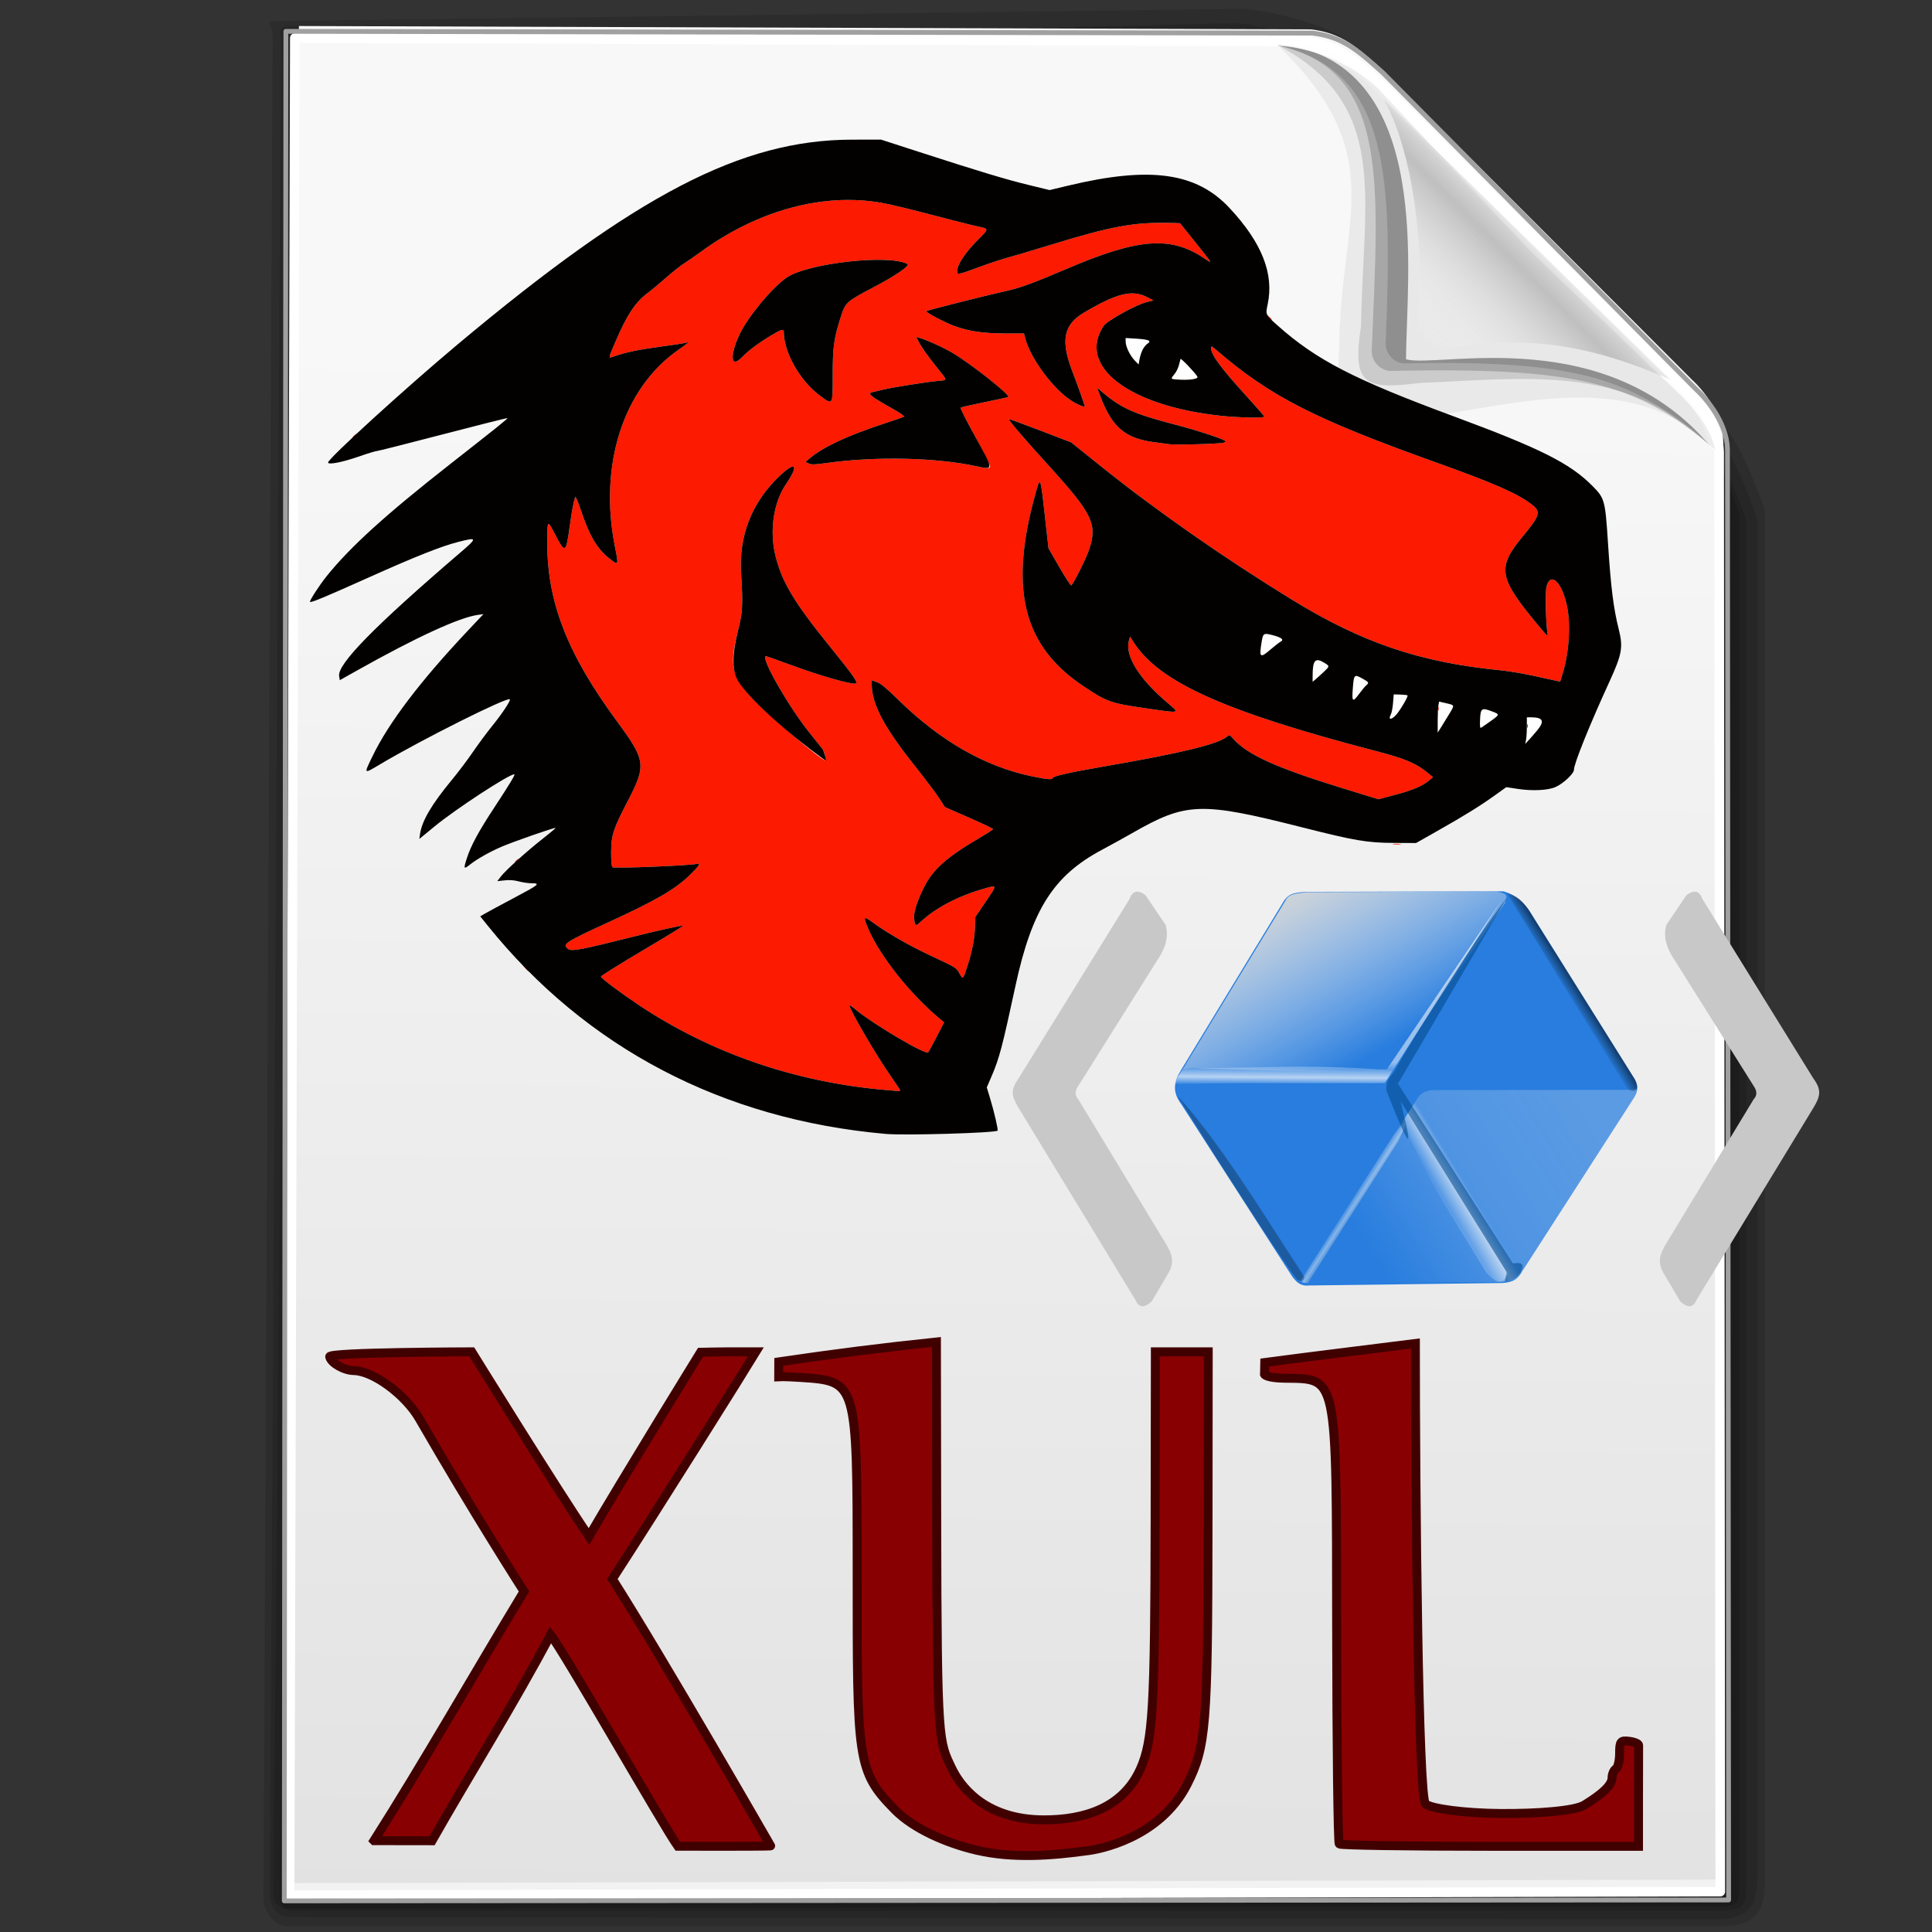 <?xml version="1.0" encoding="UTF-8" standalone="no"?>
<!-- Created with Inkscape (http://www.inkscape.org/) -->

<svg
   width="256mm"
   height="256mm"
   viewBox="0 0 256 256"
   version="1.1"
   id="svg1"
   inkscape:version="1.3.2 (091e20ef0f, 2023-11-25)"
   xml:space="preserve"
   sodipodi:docname="application-vnd.mozilla.xul+xml.svg"
   xmlns:inkscape="http://www.inkscape.org/namespaces/inkscape"
   xmlns:sodipodi="http://sodipodi.sourceforge.net/DTD/sodipodi-0.dtd"
   xmlns:xlink="http://www.w3.org/1999/xlink"
   xmlns="http://www.w3.org/2000/svg"
   xmlns:svg="http://www.w3.org/2000/svg"
   xmlns:rdf="http://www.w3.org/1999/02/22-rdf-syntax-ns#"
   xmlns:cc="http://creativecommons.org/ns#"
   xmlns:dc="http://purl.org/dc/elements/1.1/"><rect x="0" y="0" width="256" height="256" fill="#333333" stroke="none"/><defs
     id="defs1"><linearGradient
       id="linearGradient8"
       inkscape:collect="always"><stop
         style="stop-color:#ffffff;stop-opacity:0;"
         offset="0"
         id="stop8" /><stop
         style="stop-color:#bfbfbf;stop-opacity:0.997;"
         offset="0.646"
         id="stop12" /><stop
         style="stop-color:#bbbbbb;stop-opacity:0.498;"
         offset="0.745"
         id="stop10" /><stop
         style="stop-color:#ffffff;stop-opacity:0.749;"
         offset="0.815"
         id="stop11" /><stop
         style="stop-color:#ffffff;stop-opacity:1;"
         offset="1"
         id="stop9" /></linearGradient><linearGradient
       inkscape:collect="always"
       xlink:href="#linearGradient8"
       id="linearGradient9"
       x1="186.342"
       y1="48.617"
       x2="202.69"
       y2="32.081"
       gradientUnits="userSpaceOnUse" /><linearGradient
       inkscape:collect="always"
       xlink:href="#linearGradient2"
       id="linearGradient3"
       x1="136.097"
       y1="50.184"
       x2="134.095"
       y2="246.049"
       gradientUnits="userSpaceOnUse"
       gradientTransform="translate(0.509,-1.501)" /><linearGradient
       id="linearGradient2"
       inkscape:collect="always"><stop
         style="stop-color:#f8f8f8;stop-opacity:1;"
         offset="0"
         id="stop2" /><stop
         style="stop-color:#e2e2e2;stop-opacity:1;"
         offset="1"
         id="stop3" /></linearGradient><linearGradient
       inkscape:collect="always"
       xlink:href="#linearGradient30"
       id="linearGradient31"
       x1="134.069"
       y1="176.181"
       x2="141.419"
       y2="189.143"
       gradientUnits="userSpaceOnUse" /><linearGradient
       id="linearGradient30"
       inkscape:collect="always"><stop
         style="stop-color:#d8d9da;stop-opacity:0.921;"
         offset="0"
         id="stop30" /><stop
         style="stop-color:#fafbfc;stop-opacity:0;"
         offset="1"
         id="stop31" /></linearGradient><linearGradient
       inkscape:collect="always"
       xlink:href="#linearGradient32"
       id="linearGradient33"
       x1="158.672"
       y1="194.827"
       x2="140.06"
       y2="206.172"
       gradientUnits="userSpaceOnUse" /><linearGradient
       id="linearGradient32"
       inkscape:collect="always"><stop
         style="stop-color:#f3f3f3;stop-opacity:0.25;"
         offset="0"
         id="stop32" /><stop
         style="stop-color:#f6f6f6;stop-opacity:0.19;"
         offset="0.544"
         id="stop13" /><stop
         style="stop-color:#f9f9f9;stop-opacity:0.633;"
         offset="0.584"
         id="stop6" /><stop
         style="stop-color:#fcfcfc;stop-opacity:0.142;"
         offset="0.644"
         id="stop7" /><stop
         style="stop-color:#ffffff;stop-opacity:0;"
         offset="1"
         id="stop33" /></linearGradient><linearGradient
       inkscape:collect="always"
       xlink:href="#linearGradient17"
       id="linearGradient18"
       x1="134.276"
       y1="202.329"
       x2="138.632"
       y2="205.164"
       gradientUnits="userSpaceOnUse" /><linearGradient
       id="linearGradient17"
       inkscape:collect="always"><stop
         style="stop-color:#d7dadd;stop-opacity:0;"
         offset="0"
         id="stop17" /><stop
         style="stop-color:#f1f5f8;stop-opacity:0.18;"
         offset="0.69"
         id="stop19" /><stop
         style="stop-color:#f4f7f9;stop-opacity:0.463;"
         offset="0.75"
         id="stop20" /><stop
         style="stop-color:#d7dadd;stop-opacity:0.308;"
         offset="0.804"
         id="stop21" /><stop
         style="stop-color:#d7dadd;stop-opacity:0;"
         offset="1"
         id="stop18" /></linearGradient><linearGradient
       inkscape:collect="always"
       xlink:href="#linearGradient34"
       id="linearGradient35"
       x1="158.379"
       y1="184.715"
       x2="157.529"
       y2="185.249"
       gradientUnits="userSpaceOnUse" /><linearGradient
       id="linearGradient34"
       inkscape:collect="always"><stop
         style="stop-color:#000000;stop-opacity:0.493;"
         offset="0"
         id="stop34" /><stop
         style="stop-color:#000000;stop-opacity:0;"
         offset="1"
         id="stop35" /></linearGradient><linearGradient
       inkscape:collect="always"
       xlink:href="#linearGradient1"
       id="linearGradient2-2"
       x1="140.154"
       y1="175.437"
       x2="140.023"
       y2="192.343"
       gradientUnits="userSpaceOnUse" /><linearGradient
       id="linearGradient1"
       inkscape:collect="always"><stop
         style="stop-color:#fdfdfd;stop-opacity:0.703;"
         offset="0"
         id="stop1" /><stop
         style="stop-color:#fdfdfd;stop-opacity:0.498;"
         offset="0.877"
         id="stop3-6" /><stop
         style="stop-color:#fdfdfd;stop-opacity:0.247;"
         offset="0.913"
         id="stop4" /><stop
         style="stop-color:#fdfdfd;stop-opacity:0.67;"
         offset="0.957"
         id="stop5" /><stop
         style="stop-color:#fdfdfd;stop-opacity:0;"
         offset="1"
         id="stop2-7" /></linearGradient><linearGradient
       inkscape:collect="always"
       xlink:href="#linearGradient27"
       id="linearGradient29"
       x1="151.657"
       y1="208.678"
       x2="143.041"
       y2="194.006"
       gradientUnits="userSpaceOnUse" /><linearGradient
       id="linearGradient27"
       inkscape:collect="always"><stop
         style="stop-color:#fafbfc;stop-opacity:0.93;"
         offset="0"
         id="stop28" /><stop
         style="stop-color:#fafbfc;stop-opacity:0;"
         offset="1"
         id="stop29" /></linearGradient></defs><sodipodi:namedview
     id="base"
     pagecolor="#ffffff"
     bordercolor="#000000"
     borderopacity="0.3"
     inkscape:pageopacity="0.0"
     inkscape:pageshadow="2"
     inkscape:zoom="0.98994949"
     inkscape:cx="505.07627"
     inkscape:cy="476.792"
     inkscape:document-units="mm"
     inkscape:showpageshadow="2"
     inkscape:pagecheckerboard="0"
     inkscape:deskcolor="#d1d1d1"
     inkscape:current-layer="g1" /><g
     id="g1"
     style="display:inline"
     transform="matrix(1.062,0,0,1.062,-9.378,-6.492)"><g
       id="g2"><path
         id="rect1"
         style="fill-opacity:0.139;stroke-width:3;stroke-linecap:round;stroke-linejoin:round;stroke-miterlimit:5"
         d="m 42.851,10.78 c 0,-2.03 -1.581,-2.051 1.54,-2.051 l 119.58,-1.513 c 3.471,0.2 11.334,2.206 13.173,4.263 0.989,1.107 32.716,33.872 42.794,43.13 4.812,4.43 6.942,9.019 9.113,15.281 v 170.287 c 0,3.343 -0.32,6.245 -5.103,6.245 H 44.5 c -1.066,0.031 -2.806,-1.383 -2.806,-3.742 z"
         sodipodi:nodetypes="cccsscccccc"
         inkscape:label="shadow" /><path
         id="path1"
         style="display:inline;fill-opacity:0.139;stroke-width:2.973;stroke-linecap:round;stroke-linejoin:round;stroke-miterlimit:5"
         d="m 43.891,11.49 c 0,-2.011 -0.67,-2.134 2.423,-2.134 L 163.615,11.37 c 3.44,0.198 11.231,-0.332 13.054,1.706 0.981,1.097 32.421,33.559 42.407,42.731 4.769,4.389 6.879,8.935 9.03,15.14 V 239.658 c 0,3.312 -0.317,5.92 -5.057,5.92 L 45.224,245.31 c -1.056,0.03 -2.734,-0.584 -2.734,-2.92 z"
         sodipodi:nodetypes="cccsscccccc"
         inkscape:label="shadow" /><path
         id="path2"
         style="display:inline;fill-opacity:0.139;stroke-width:2.94;stroke-linecap:round;stroke-linejoin:round;stroke-miterlimit:5"
         d="m 45.41,15.424 c 0,-1.994 1.326,-3.676 4.377,-3.676 L 163.108,8.993 c 3.393,0.197 11.079,2.657 12.876,4.679 0.967,1.088 31.979,33.281 41.83,42.378 4.704,4.353 6.785,8.862 8.907,15.015 V 241.148 c 0,3.284 -0.312,3.367 -4.988,3.367 H 46.328 c -1.042,0.03 -2.617,0.356 -2.617,-1.961 z"
         sodipodi:nodetypes="cccsscccccc"
         inkscape:label="shadow" /><path
         id="path8"
         style="display:inline;fill-opacity:0.139;stroke-width:2.943;stroke-linecap:round;stroke-linejoin:round;stroke-miterlimit:5"
         d="m 45.095,14.298 c 0,-1.998 1.326,-3.683 4.377,-3.683 L 162.227,11.748 c 3.393,0.197 11.079,-1.101 12.876,0.924 0.967,1.09 31.979,33.344 41.83,42.457 4.704,4.361 6.785,8.878 8.907,15.043 V 241.168 c 0,3.291 -0.312,2.78 -4.988,2.78 l -175.39,0.283 c -0.445,7.2e-4 -2.523,0.401 -2.523,-1.921 z"
         sodipodi:nodetypes="cccsscccscc"
         inkscape:label="shadow" /></g><path
       style="color:#000000;fill:#f2f2f2;fill-opacity:1;stroke-linecap:round;stroke-linejoin:round;stroke-miterlimit:5;-inkscape-stroke:none"
       d="m 45.618,10.862 126.277,0.418 c 3.847,0.453 5.726,2.199 8.847,4.982 l 38.67,38.713 c 0,0 3.884,3.389 3.915,7.655 l 0.142,179.499 -178.507,0.445 z"
       id="path4"
       inkscape:label="whiteletter" /><path
       style="color:#000000;display:inline;fill:url(#linearGradient3);fill-opacity:1;stroke-linecap:round;stroke-linejoin:round;stroke-miterlimit:5;-inkscape-stroke:none"
       d="m 46.127,9.36 126.277,0.418 c 3.847,0.453 5.726,2.199 8.847,4.982 l 38.67,38.713 c 0,0 3.884,3.389 3.915,7.655 l 0.142,179.499 -178.507,0.445 z"
       id="path9"
       inkscape:label="lettershadow" /><path
       style="color:#000000;fill:#ffffff;stroke-linecap:round;stroke-linejoin:round;stroke-miterlimit:5;-inkscape-stroke:none"
       d="m 45.619,10.262 a 0.6,0.6 0 0 0 -0.602,0.598 l -0.656,231.713 a 0.6,0.6 0 0 0 0.602,0.602 L 223.471,242.729 a 0.6,0.6 0 0 0 0.598,-0.6 L 223.926,62.629 a 0.6,0.6 0 0 0 0,-0.004 c -0.033,-4.628 -4.119,-8.102 -4.119,-8.102 l 0.029,0.027 -38.67,-38.713 a 0.6,0.6 0 0 0 -0.025,-0.023 c -3.117,-2.779 -5.173,-4.659 -9.176,-5.131 a 0.6,0.6 0 0 0 -0.068,-0.004 z m 0.598,1.201 125.625,0.416 c 3.674,0.438 5.38,2.047 8.492,4.822 l 38.654,38.697 a 0.6,0.6 0 0 0 0.029,0.029 c 0,0 3.681,3.302 3.709,7.207 L 222.867,241.529 45.562,241.971 Z"
       id="path5"
       inkscape:label="whiteinnerframe" /><path
       style="color:#000000;fill:#a0a0a0;stroke-linecap:round;stroke-linejoin:round;stroke-miterlimit:5;-inkscape-stroke:none"
       d="M 44.5,9.723 A 0.3,0.3 0 0 0 44.201,10.021 L 44,243.281 a 0.3,0.3 0 0 0 0.301,0.301 l 180.207,-0.113 a 0.3,0.3 0 0 0 0.301,-0.301 L 224.666,62.346 a 0.3,0.3 0 0 0 0,-0.002 c -0.032,-4.447 -4.018,-7.879 -4.018,-7.879 L 181.617,15.012 a 0.3,0.3 0 0 0 -0.014,-0.014 c -3.119,-2.781 -5.087,-4.594 -9.012,-5.057 a 0.3,0.3 0 0 0 -0.035,-0.002 z m 0.301,0.6 127.729,0.219 c 3.759,0.445 5.551,2.12 8.664,4.896 l 39.045,39.465 a 0.3,0.3 0 0 0 0.016,0.016 c 0,0 3.783,3.344 3.812,7.43 L 224.207,242.867 44.6,242.982 Z"
       id="path3"
       inkscape:label="grayframe" /><g
       id="g8"><g
         id="g7"
         inkscape:label="shadowcorner"
         style="display:inline"><path
           id="rect6"
           style="fill:#a4a4a4;fill-opacity:0.157;stroke-width:1.2;stroke-linecap:round;stroke-linejoin:round;stroke-miterlimit:5"
           d="m 168.199,11.717 c 8.047,0.659 12.907,6.47 12.907,6.47 l 18.968,19.574 18.114,17.342 c 0,0 3.034,2.625 3.795,6.321 -10.549,-10.022 -26.406,-4.02 -38.304,-2.913 -7.613,1.136 -8.25,-0.242 -7.749,-9.071 0.055,-16.057 6.54,-23.999 -7.731,-37.723 z"
           sodipodi:nodetypes="cccccccc" /><path
           id="path6"
           style="fill:#858585;fill-opacity:0.316;stroke-width:1.2;stroke-linecap:round;stroke-linejoin:round;stroke-miterlimit:5"
           d="m 168.199,11.717 c 8.047,0.659 12.907,6.47 12.907,6.47 l 18.968,19.574 18.114,17.342 c 0,0 3.034,2.625 3.795,6.321 -10.545,-10.021 -23.045,-8.023 -35.94,-7.542 -6.994,0.899 -8.532,0.236 -7.395,-7.105 0.241,-16.181 3.65,-27.636 -10.448,-35.061 z"
           sodipodi:nodetypes="cccccccc" /><path
           id="path7"
           style="fill:#616161;fill-opacity:0.34;stroke-width:1.2;stroke-linecap:round;stroke-linejoin:round;stroke-miterlimit:5"
           d="m 168.625,11.859 c 8.047,0.659 12.481,5.667 12.481,5.667 l 18.968,20.236 18.114,17.342 c 0,0 3.885,3.428 4.645,7.125 -9.838,-8.547 -17.431,-10.289 -40.301,-9.846 -1.066,0.167 -2.741,-0.952 -2.538,-2.773 0.838,-20.76 2.147,-34.48 -11.369,-37.75 z"
           sodipodi:nodetypes="cccccccc" /><path
           id="path13"
           style="fill:#616161;fill-opacity:0.34;stroke-width:1.2;stroke-linecap:round;stroke-linejoin:round;stroke-miterlimit:5"
           d="m 168.625,11.859 c 8.047,0.659 12.481,5.667 12.481,5.667 l 18.968,20.236 18.114,17.342 c 0,0 3.885,3.428 4.645,7.125 -9.838,-8.547 -15.694,-11.225 -38.564,-10.781 -1.066,0.167 -2.741,-0.952 -2.538,-2.773 0.838,-20.76 0.409,-33.544 -13.106,-36.815 z"
           sodipodi:nodetypes="cccccccc" /></g><path
         id="rect7"
         style="fill:#ffffff;fill-opacity:0.79;stroke-width:1.2;stroke-linecap:round;stroke-linejoin:round;stroke-miterlimit:5"
         d="m 169.412,11.691 c 1.941,-0.126 3.15,-0.801 7.434,0.83 l 21.213,21.17 23.577,23.1 c 0.865,2.074 1.734,4.758 1.37,5.953 -13.123,-16.796 -34.801,-10.597 -38.743,-11.812 0.028,-10.518 3.462,-36.113 -14.852,-39.242 z"
         sodipodi:nodetypes="ccccccc" /><path
         id="rect8"
         style="display:inline;fill:url(#linearGradient9);stroke-width:1.2;stroke-linecap:round;stroke-linejoin:round;stroke-miterlimit:5"
         d="m 181.429,18.426 35.813,35.057 c -13.028,-5.737 -21.882,-5.46 -32.695,-2.835 2.653,-6.042 1.593,-24.081 -3.118,-32.222 z"
         sodipodi:nodetypes="cccc" /></g><g
       id="g29"
       inkscape:label="XML"
       transform="matrix(1.456,0,0,1.456,-24.361,-138.381)"><g
         id="g16"><path
           id="rect2"
           style="fill:#c8c8c8;stroke-width:0.106;stroke-linecap:round;stroke-linejoin:round;stroke-miterlimit:9.6"
           d="m 119.573,176.306 c 0.245,-0.677 0.667,-0.902 1.401,-0.334 l 1.707,2.53 c 0.322,1.136 -0.147,2.075 -0.449,2.599 l -7.063,11.245 c -0.283,0.427 -0.26,0.786 0.024,1.087 l 7.56,12.473 c 0.409,0.725 0.795,1.457 0.095,2.551 l -1.352,2.291 c -0.581,0.581 -1.12,0.584 -1.386,-0.087 l -9.995,-16.425 c -0.662,-1.079 -0.749,-1.602 -0.025,-2.595 z"
           sodipodi:nodetypes="ccccccccccccc" /><path
           id="path10"
           style="fill:#c8c8c8;stroke-width:0.106;stroke-linecap:round;stroke-linejoin:round;stroke-miterlimit:9.6"
           d="m 168.698,176.306 c -0.245,-0.677 -0.667,-0.902 -1.401,-0.334 l -1.707,2.53 c -0.322,1.136 0.147,2.075 0.449,2.599 l 7.063,11.245 c 0.283,0.427 0.26,0.786 -0.024,1.087 l -7.56,12.473 c -0.409,0.725 -0.795,1.457 -0.095,2.551 l 1.352,2.291 c 0.581,0.581 1.12,0.584 1.386,-0.087 l 9.995,-16.425 c 0.662,-1.079 0.749,-1.602 0.025,-2.595 z"
           sodipodi:nodetypes="ccccccccccccc" /></g><path
         id="rect16"
         style="display:inline;fill:#1170dd;fill-opacity:0.891;stroke-width:0.106;stroke-linecap:round;stroke-linejoin:round;stroke-miterlimit:9.6"
         d="m 134.938,175.664 16.678,-0.047 c 0.724,0.191 1.449,0.615 2.173,1.559 l 9.071,14.505 c 0.234,0.406 0.406,0.856 -1e-5,1.559 l -9.638,14.965 c -0.435,0.811 -1.018,0.91 -1.606,0.98 l -16.678,0.213 c -0.752,0.069 -1.046,-0.335 -1.37,-0.709 l -9.544,-14.824 c -0.785,-1.052 -0.655,-1.889 -2.5e-4,-2.965 l 8.646,-14.21 c 0.486,-0.882 0.963,-0.98 2.268,-1.028 z"
         sodipodi:nodetypes="ccccccccccsccc"
         inkscape:label="colorhead" /><path
         id="rect29"
         style="fill:url(#linearGradient31);stroke-width:0.106;stroke-linecap:round;stroke-linejoin:round;stroke-miterlimit:9.6"
         d="m 134.804,175.696 16.203,-0.067 c 1.38,0.242 0.708,0.613 0.802,0.935 l -9.729,14.256 -1.606,0.384 -15.499,-0.424 -0.803,0.05 8.761,-14.382 c 0.307,-0.694 1.142,-0.649 1.871,-0.752 z"
         sodipodi:nodetypes="cccccccccc" /><path
         id="rect10"
         style="display:inline;fill:url(#linearGradient33);stroke-width:0.106;stroke-linecap:round;stroke-linejoin:round;stroke-miterlimit:9.6"
         d="m 144.175,193.503 c 0.453,-0.82 1.093,-0.852 1.787,-0.852 l 16.805,-0.017 c 0.409,-0.28 0.288,0.115 0.121,0.568 l -9.75,15.121 c -0.338,0.585 -1.256,0.852 -2.632,0.781 l -15.685,0.084 c 0,0 -0.645,-0.044 -0.468,-0.367 z"
         sodipodi:nodetypes="ccccccccc" /><path
         id="rect17"
         style="fill:url(#linearGradient18);stroke-width:0.106;stroke-linecap:round;stroke-linejoin:round;stroke-miterlimit:9.6"
         d="m 142.261,196.429 c 0.701,-0.828 1.538,-1.9 0.378,0.567 l -7.772,12.19 c -0.234,-0.009 -0.506,0.062 -0.591,-0.26 z"
         sodipodi:nodetypes="ccccc" /><path
         id="rect21"
         style="fill:#000000;fill-opacity:0.275;stroke-width:0.106;stroke-linecap:round;stroke-linejoin:round;stroke-miterlimit:9.6"
         d="m 123.693,193.146 c 3.622,3.945 7.245,9.948 10.867,15.497 -0.048,0.443 -0.3,0.412 -0.614,0.236 -2.236,-2.882 -9.528,-14.576 -10.253,-15.733 z"
         sodipodi:nodetypes="cccc" /><path
         id="rect22"
         style="fill:#034a8d;fill-opacity:0.564;stroke-width:0.106;stroke-linecap:round;stroke-linejoin:round;stroke-miterlimit:9.6"
         d="m 141.647,192.815 c -0.19,-0.678 0.167,-1.199 0.591,-1.701 2.96,-5.128 6.157,-10.244 9.74,-15.016 l -9.385,16.009 9.851,15.403 c 0.709,-0.12 0.857,0.057 0.813,0.336 -0.145,0.726 -0.705,1.095 -1.51,1.223 l 0.153,-0.821 -9.087,-14.642 c 0.712,2.892 1.427,5.795 -1.165,-0.79 z"
         sodipodi:nodetypes="cccccccccc" /><path
         id="path22"
         style="fill:url(#linearGradient35);stroke-width:0.106;stroke-linecap:round;stroke-linejoin:round;stroke-miterlimit:9.6"
         d="m 151.932,175.794 c 0.583,0.146 1.267,0.369 2.114,1.833 l 8.845,14.112 c 0.555,1.181 -0.283,1.063 -0.597,0.887 z"
         sodipodi:nodetypes="ccccc" /><path
         id="rect23"
         style="fill:url(#linearGradient2-2);stroke-width:0.106;stroke-linecap:round;stroke-linejoin:round;stroke-miterlimit:9.6"
         d="m 124.184,190.806 c 9.175,-0.118 11.149,-0.292 16.777,0.072 h 0.673 l 9.886,-14.552 -10.064,15.733 h -4.311 -4.311 -4.311 l -5.002,0.075 c 0.081,-0.551 0.363,-0.833 0.663,-1.329 z"
         sodipodi:nodetypes="cccccccccc" /><path
         id="rect27"
         style="fill:url(#linearGradient29);fill-opacity:0.24;stroke-width:0.106;stroke-linecap:round;stroke-linejoin:round;stroke-miterlimit:9.6"
         d="m 142.662,193.406 9.331,15.001 c -0.471,0.975 -1.008,0.818 -1.866,-0.165 -3.131,-5.18 -6.793,-10.555 -7.465,-14.836 z"
         sodipodi:nodetypes="cccc" /></g><g
       id="g22"
       transform="matrix(0.584,0,0,0.584,44.37,-49.284)"
       inkscape:label="mozorglogo"
       style="clip-rule:nonzero;display:inline;fill:#00009f;fill-rule:nonzero;stroke:#ffffff;stroke-width:0;stroke-miterlimit:4"><g
         id="g27"><ellipse
           style="fill:#fffefe;fill-opacity:1;fill-rule:evenodd;stroke-width:8;stroke-linecap:round;stroke-linejoin:round;stroke-miterlimit:2.1"
           id="path27"
           cx="189.514"
           cy="173.217"
           rx="18.481"
           ry="13.609" /><rect
           style="fill:#fffefe;fill-opacity:1;fill-rule:evenodd;stroke-width:8;stroke-linecap:round;stroke-linejoin:round;stroke-miterlimit:2.1"
           id="rect27-2"
           width="82.324"
           height="43.346"
           x="187.498"
           y="212.027" /></g><path
         style="fill:#fc1a00"
         d="m 128.298,327.724 c -19.227,-1.657 -37.163,-7.831 -52.643,-18.121 -3.672,-2.441 -7.993,-5.674 -8.129,-6.081 -0.048,-0.145 3.906,-2.627 8.787,-5.516 4.881,-2.889 8.827,-5.3 8.769,-5.358 -0.143,-0.143 -5.239,0.972 -10.516,2.3 -11.102,2.795 -13.274,3.21 -14.002,2.673 -1.402,-1.034 -0.846,-1.405 8.599,-5.737 10.014,-4.594 14.237,-7.037 17.283,-10 2.051,-1.995 2.513,-2.706 1.602,-2.468 -1.444,0.378 -17.744,1.03 -18.051,0.722 -0.196,-0.196 -0.298,-1.359 -0.285,-3.268 0.024,-3.564 0.467,-4.936 3.433,-10.636 4.135,-7.944 4.019,-8.844 -2.236,-17.347 -10.518,-14.301 -14.844,-25.361 -14.844,-37.959 0,-5.035 0.026,-5.072 1.526,-2.174 2.297,4.44 2.461,4.383 3.227,-1.126 0.516,-3.706 0.848,-5.498 1.225,-6.601 0.072,-0.211 0.653,1.175 1.29,3.078 1.801,5.379 3.503,8.184 6.212,10.239 1.763,1.337 1.774,1.307 0.981,-2.665 -3.489,-17.469 1.763,-33.822 13.502,-42.039 2.138,-1.496 2.544,-1.854 1.804,-1.587 -0.291,0.105 -2.732,0.485 -5.424,0.846 -4.73,0.633 -7.646,1.235 -9.992,2.063 -1.377,0.486 -1.39,0.688 0.198,-3.037 2.5,-5.864 4.248,-8.493 7.029,-10.567 0.735,-0.548 2.441,-1.971 3.791,-3.161 1.35,-1.19 3.13,-2.595 3.955,-3.122 0.826,-0.527 2.334,-1.57 3.353,-2.317 12.174,-8.929 26.229,-12.774 38.671,-10.581 2.353,0.415 5.291,1.133 14.907,3.646 2.547,0.666 5.315,1.346 6.152,1.512 1.914,0.379 1.904,0.476 -0.265,2.62 -2.505,2.477 -4.312,5.037 -4.49,6.361 -0.186,1.388 -0.242,1.393 4.575,-0.385 2.173,-0.802 4.878,-1.699 6.012,-1.993 1.134,-0.294 5.361,-1.55 9.393,-2.791 12.971,-3.992 17.914,-4.885 25.777,-4.658 l 1.777,0.051 3.133,3.903 c 3.832,4.774 3.88,4.852 2.344,3.795 -7.348,-5.055 -14.204,-4.572 -29.801,2.102 -6.724,2.877 -9.739,3.991 -12.435,4.592 -4.812,1.073 -17.462,4.267 -17.462,4.408 0,0.337 4.158,2.51 6.153,3.216 3.141,1.112 6.073,1.533 10.673,1.533 h 4.056 l 0.298,1.124 c 1.133,4.283 5.959,10.779 9.859,13.275 1.285,0.822 2.828,1.454 2.828,1.157 0,-0.233 -1.586,-4.695 -2.662,-7.487 -2.529,-6.565 -1.86,-9.934 2.481,-12.503 7.021,-4.155 10.294,-4.962 13.485,-3.325 l 1.38,0.708 -1.477,0.368 c -2.292,0.571 -8.437,3.972 -9.175,5.078 -5.739,8.6 5.361,17.104 25.072,19.209 3.87,0.413 9.26,0.516 9.26,0.176 0,-0.116 -1.624,-1.991 -3.61,-4.167 -5.693,-6.24 -7.767,-9.047 -7.767,-10.512 0,-0.453 0.153,-0.393 1.124,0.443 11.541,9.927 20.881,14.699 47.162,24.101 12.03,4.304 17.11,6.529 20.108,8.807 2.144,1.63 1.958,2.359 -1.748,6.838 -5.618,6.789 -5.276,8.83 3.192,19.02 2.025,2.437 2.186,2.573 2.036,1.72 -0.367,-2.092 -0.501,-8.874 -0.197,-9.984 0.884,-3.231 3.315,-0.867 4.372,4.253 0.826,3.999 0.441,9.898 -0.938,14.361 l -0.532,1.724 -0.844,-0.176 c -0.464,-0.097 -2.63,-0.57 -4.813,-1.053 -2.183,-0.482 -5.338,-1.011 -7.011,-1.175 -17.357,-1.701 -29.716,-5.904 -44.919,-15.274 -14.598,-8.998 -28.652,-18.816 -40.341,-28.183 l -6.546,-5.246 -6.547,-2.511 c -3.601,-1.381 -6.632,-2.481 -6.736,-2.444 -0.244,0.087 3.182,4.084 8.876,10.353 8.979,9.887 10.046,12.149 8.25,17.491 -0.665,1.978 -3.362,7.377 -3.83,7.666 -0.116,0.072 -1.255,-1.682 -2.531,-3.898 l -2.32,-4.029 -0.771,-6.879 c -0.983,-8.771 -0.947,-8.699 -2.141,-4.337 -5.512,20.138 -2.458,32.111 10.377,40.682 5,3.339 5.773,3.617 13.019,4.677 7.9,1.156 7.688,1.203 4.965,-1.109 -6.208,-5.273 -9.185,-10.114 -8.247,-13.41 l 0.213,-0.75 0.853,1.316 c 5.493,8.478 19.601,14.781 51.901,23.188 5.987,1.558 8.37,2.566 10.832,4.581 l 1.158,0.948 -0.894,0.734 c -1.466,1.204 -3.455,2.042 -7.221,3.039 l -3.561,0.943 -7.888,-2.432 c -13.963,-4.305 -20.141,-7.113 -23.121,-10.507 -0.74,-0.843 -0.842,-0.884 -1.262,-0.504 -1.795,1.624 -9.641,3.546 -26.096,6.389 -7.75,1.34 -11.252,2.132 -11.252,2.546 0,0.38 -1.287,0.261 -4.498,-0.413 -10.028,-2.106 -19.598,-7.615 -28.576,-16.451 -2.4,-2.362 -3.617,-3.365 -4.432,-3.652 l -1.123,-0.396 v 0.872 c 0,4.2 2.634,9.175 9.262,17.493 2.087,2.619 4.377,5.655 5.088,6.747 l 1.293,1.984 5.142,2.249 c 2.828,1.237 5.142,2.334 5.143,2.439 3.7e-4,0.104 -1.16,0.869 -2.579,1.7 -7.49,4.385 -10.406,7 -12.348,11.072 -1.506,3.158 -2.106,5.198 -1.926,6.544 0.191,1.424 0.327,1.482 1.313,0.555 3.176,-2.983 7.975,-5.515 13.423,-7.083 3.105,-0.893 3.082,-1.017 0.513,2.772 l -2.184,3.222 -0.076,2.155 c -0.087,2.47 -0.614,5.198 -1.591,8.24 -0.969,3.017 -0.982,3.03 -1.719,1.686 -0.694,-1.264 -0.651,-1.238 -6.647,-4.045 -4.044,-1.892 -8.896,-4.688 -11.71,-6.745 -2.206,-1.614 -2.311,-1.486 -1.091,1.335 2.498,5.778 8.87,13.8 15.102,19.012 l 1.047,0.876 -1.543,2.996 c -0.848,1.648 -1.679,3.183 -1.845,3.41 -0.477,0.653 -11.749,-6 -15.574,-9.192 -0.691,-0.577 -1.257,-0.959 -1.257,-0.85 0,0.859 5.716,10.675 8.674,14.895 2.193,3.128 2.391,3.493 1.871,3.44 -0.197,-0.02 -1.49,-0.134 -2.873,-0.253 z M 115.442,256.377 c -0.099,-0.546 -0.372,-1.241 -0.607,-1.546 -0.235,-0.304 -1.427,-1.793 -2.649,-3.307 -4.394,-5.446 -10.334,-15.75 -9.513,-16.5 0.051,-0.046 2.652,0.862 5.781,2.019 5.771,2.133 12.296,4.01 13.449,3.868 0.72,-0.089 -0.278,-1.532 -5.632,-8.148 -7.397,-9.14 -10.022,-13.503 -11.407,-18.963 -1.374,-5.415 -0.497,-11.564 2.212,-15.521 2.8,-4.089 2.091,-5.023 -1.344,-1.771 -5.975,5.656 -8.786,12.813 -8.25,21.007 0.422,6.453 0.328,8.17 -0.664,12.073 -1.917,7.546 -1.406,9.783 3.391,14.829 3.396,3.573 14.453,12.909 15.336,12.949 0.043,0.002 -0.003,-0.443 -0.102,-0.989 z m 35.245,-61.834 c 0.082,-0.213 -1.341,-3.066 -3.189,-6.398 -1.835,-3.307 -3.244,-6.091 -3.132,-6.186 0.112,-0.095 2.405,-0.62 5.096,-1.167 2.691,-0.547 4.981,-1.049 5.09,-1.116 0.555,-0.343 -7.767,-6.946 -11.77,-9.34 -2.035,-1.217 -5.457,-2.774 -7.294,-3.32 l -0.614,-0.182 0.453,0.884 c 0.685,1.335 1.865,3.009 4.003,5.677 2.338,2.917 2.336,2.658 0.014,2.868 -2.348,0.212 -9.586,1.371 -11.576,1.854 -0.8,0.194 -1.783,0.427 -2.183,0.518 -1.232,0.279 -0.539,0.867 4.035,3.421 1.881,1.051 2.802,1.701 2.627,1.854 -0.062,0.054 -2.018,0.725 -4.346,1.491 -7.658,2.518 -12.962,4.999 -15.743,7.365 l -0.926,0.788 0.719,0.33 c 0.586,0.269 1.296,0.249 3.836,-0.108 10.452,-1.468 23.453,-1.175 32.089,0.723 2.266,0.498 2.634,0.504 2.81,0.047 z m 49.832,-5.107 c 0.625,-0.241 0.63,-0.262 0.132,-0.529 -1.141,-0.61 -6.255,-2.253 -10.154,-3.263 -8.89,-2.302 -11.685,-3.522 -15.575,-6.795 l -1.397,-1.175 0.666,1.77 c 2.516,6.685 5.378,9.116 11.653,9.896 1.31,0.163 2.679,0.347 3.043,0.41 1.197,0.206 10.966,-0.058 11.632,-0.315 z m -83.466,-14.419 c 0,-6.126 0.23,-7.767 1.762,-12.576 0.942,-2.958 1.227,-3.21 7.132,-6.301 4.431,-2.319 7.68,-4.551 7.091,-4.87 -3.92,-2.128 -21.176,-0.215 -25.775,2.857 -3.027,2.022 -8.29,8.336 -10.081,12.093 -2.187,4.588 -1.934,7.478 0.438,5.001 1.316,-1.374 3.558,-3.062 6.102,-4.592 2.485,-1.495 2.877,-1.595 2.884,-0.74 0.033,4.266 3.431,10.271 7.572,13.381 2.965,2.227 2.875,2.362 2.875,-4.253 z m -65.769,126.603 -0.641,-0.728 0.728,0.641 c 0.68,0.6 0.849,0.814 0.641,0.814 -0.047,0 -0.375,-0.327 -0.728,-0.728 z M 49.187,278.965 c 0,-0.055 0.208,-0.263 0.463,-0.463 0.42,-0.329 0.429,-0.32 0.1,0.1 -0.346,0.441 -0.563,0.581 -0.563,0.363 z m 187.656,-3.794 c 0.4,-0.061 1.055,-0.061 1.455,0 0.4,0.061 0.073,0.11 -0.728,0.11 -0.8,0 -1.128,-0.05 -0.728,-0.11 z m 28.551,-25.21 c 0,-0.364 0.06,-0.513 0.133,-0.331 0.073,0.182 0.073,0.48 0,0.661 -0.073,0.182 -0.133,0.033 -0.133,-0.331 z m -19.05,-3.704 c 0,-0.364 0.06,-0.513 0.133,-0.331 0.073,0.182 0.073,0.48 0,0.661 -0.073,0.182 -0.133,0.033 -0.133,-0.331 z M 14.527,188.213 c 0,-0.055 0.208,-0.263 0.463,-0.463 0.42,-0.329 0.429,-0.32 0.1,0.1 -0.346,0.441 -0.563,0.581 -0.563,0.363 z m 195.634,-25.631 -0.504,-0.595 0.595,0.504 c 0.327,0.277 0.595,0.545 0.595,0.595 0,0.212 -0.213,0.055 -0.687,-0.504 z"
         id="path26" /><path
         style="fill:#020100"
         d="M 128.298,337.108 C 93.524,334.02 64.384,318.755 43.32,292.59 l -1.573,-1.954 1.008,-0.596 c 0.555,-0.328 3.36,-1.84 6.233,-3.36 5.403,-2.859 5.703,-3.114 3.661,-3.119 -0.667,-0.002 -1.868,-0.18 -2.668,-0.397 -0.978,-0.264 -1.969,-0.337 -3.02,-0.222 l -1.565,0.171 0.755,-0.99 c 0.997,-1.307 5.665,-5.514 9.058,-8.163 1.493,-1.166 2.672,-2.163 2.619,-2.215 -0.155,-0.155 -9.242,3.014 -11.618,4.053 -2.558,1.118 -5.203,2.618 -6.656,3.776 -1.341,1.068 -1.407,0.94 -0.681,-1.32 0.881,-2.741 2.503,-5.739 5.895,-10.9 3.315,-5.044 4.535,-7.072 4.253,-7.072 -1.161,0 -12.483,7.401 -17.006,11.116 l -3.279,2.694 0.143,-1.018 c 0.395,-2.82 2.473,-6.361 6.81,-11.602 1.325,-1.601 3.344,-4.28 4.487,-5.953 1.143,-1.673 3.013,-4.194 4.155,-5.602 2.117,-2.609 3.975,-5.42 3.739,-5.656 -0.551,-0.551 -18.853,8.616 -27.682,13.865 -3.617,2.15 -3.549,2.219 -1.668,-1.68 3.459,-7.168 10.185,-16.031 20.365,-26.834 l 3.345,-3.55 -1.186,0.164 c -4.007,0.555 -13.23,4.803 -25.925,11.941 l -3.572,2.008 -0.146,-0.861 c -0.431,-2.538 7.574,-10.7 25.884,-26.393 3.734,-3.2 3.698,-3.348 -0.548,-2.255 -3.562,0.917 -9.126,3.13 -18.972,7.545 -9.522,4.27 -12.366,5.451 -12.588,5.229 -0.18,-0.18 2.044,-3.614 3.558,-5.492 5.08,-6.303 12.609,-13.133 26.384,-23.935 10.393,-8.15 12.329,-9.705 12.217,-9.817 -0.06,-0.06 -6.263,1.497 -13.785,3.46 -7.522,1.963 -13.883,3.57 -14.136,3.57 -0.253,5.4e-4 -2.007,0.54 -3.899,1.198 -3.458,1.203 -6.482,1.784 -6.482,1.244 0,-0.819 16.471,-15.839 27.541,-25.113 38.419,-32.191 60.798,-43.823 84.378,-43.862 l 6.218,-0.01 8.07,2.613 c 12.805,4.147 18.57,5.886 23.423,7.068 l 4.525,1.102 3.952,-0.947 c 17.506,-4.194 27.395,-2.827 34.481,4.768 6.915,7.412 9.543,14.045 8.154,20.585 -0.474,2.233 -0.492,2.195 2.107,4.51 8.29,7.386 16.353,11.55 37.526,19.382 18.738,6.931 25.053,10.109 29.88,15.036 2.485,2.537 2.607,2.998 3.198,12.136 0.607,9.387 1.166,13.868 2.288,18.336 0.972,3.87 0.716,5.328 -1.959,11.165 -4.309,9.404 -7.61,17.6 -7.61,18.895 0,0.805 -2.264,2.925 -3.911,3.662 -1.617,0.724 -4.943,0.887 -8.144,0.399 l -2.398,-0.366 -2.428,1.743 c -3.136,2.251 -6.48,4.323 -12.222,7.574 l -4.63,2.622 -4.763,-0.025 c -5.706,-0.03 -8.256,-0.464 -19.579,-3.33 -21.71,-5.495 -24.746,-5.388 -36.38,1.282 -1.528,0.876 -4.428,2.475 -6.444,3.553 -10.304,5.509 -14.908,12.775 -18.425,29.08 -2.81,13.024 -3.439,15.412 -5.051,19.17 l -1.066,2.485 0.669,2.203 c 0.901,2.968 1.807,6.857 1.637,7.026 -0.498,0.498 -19.872,1.063 -23.972,0.699 z m 3.103,-9.425 c -0.071,-0.182 -1.017,-1.597 -2.102,-3.146 -2.958,-4.22 -8.674,-14.036 -8.674,-14.895 0,-0.109 0.566,0.273 1.257,0.85 3.825,3.192 15.096,9.844 15.574,9.192 0.167,-0.228 0.997,-1.762 1.845,-3.41 l 1.543,-2.996 -1.047,-0.876 c -6.232,-5.212 -12.603,-13.234 -15.102,-19.012 -1.22,-2.821 -1.115,-2.949 1.091,-1.335 2.814,2.058 7.666,4.853 11.71,6.745 5.996,2.806 5.954,2.78 6.647,4.045 0.737,1.344 0.75,1.331 1.719,-1.686 0.978,-3.043 1.504,-5.771 1.591,-8.24 l 0.076,-2.155 2.184,-3.222 c 2.569,-3.79 2.592,-3.666 -0.513,-2.772 -5.448,1.567 -10.247,4.1 -13.423,7.083 -0.986,0.926 -1.122,0.869 -1.313,-0.555 -0.181,-1.346 0.42,-3.386 1.926,-6.544 1.942,-4.073 4.858,-6.688 12.348,-11.072 1.419,-0.831 2.579,-1.596 2.579,-1.7 -3.7e-4,-0.104 -2.315,-1.202 -5.143,-2.439 l -5.142,-2.249 -1.293,-1.984 c -0.711,-1.091 -3.001,-4.128 -5.088,-6.747 -6.628,-8.318 -9.262,-13.293 -9.262,-17.493 v -0.872 l 1.123,0.396 c 0.815,0.288 2.031,1.29 4.432,3.652 8.979,8.836 18.549,14.346 28.576,16.451 3.211,0.674 4.498,0.792 4.498,0.413 0,-0.414 3.502,-1.207 11.252,-2.546 16.454,-2.844 24.301,-4.765 26.096,-6.389 0.419,-0.38 0.522,-0.339 1.262,0.504 2.98,3.394 9.159,6.202 23.121,10.507 l 7.888,2.432 3.561,-0.943 c 3.765,-0.997 5.755,-1.835 7.221,-3.039 l 0.894,-0.734 -1.158,-0.948 c -2.462,-2.014 -4.845,-3.022 -10.832,-4.581 -32.3,-8.408 -46.407,-14.711 -51.901,-23.188 l -0.853,-1.316 -0.213,0.75 c -0.938,3.296 2.039,8.137 8.247,13.41 2.722,2.312 2.934,2.265 -4.965,1.109 -7.246,-1.06 -8.019,-1.338 -13.019,-4.677 -12.835,-8.572 -15.889,-20.545 -10.377,-40.682 1.194,-4.361 1.158,-4.434 2.141,4.337 l 0.771,6.879 2.32,4.029 c 1.276,2.216 2.415,3.97 2.531,3.898 0.468,-0.289 3.165,-5.688 3.83,-7.666 1.795,-5.343 0.728,-7.605 -8.25,-17.491 -5.694,-6.27 -9.12,-10.266 -8.876,-10.353 0.104,-0.037 3.135,1.063 6.736,2.444 l 6.547,2.511 6.546,5.246 c 11.689,9.367 25.743,19.186 40.341,28.183 15.202,9.37 27.562,13.573 44.919,15.274 1.673,0.164 4.829,0.693 7.011,1.175 2.183,0.482 4.348,0.956 4.813,1.053 l 0.844,0.176 0.532,-1.724 c 1.378,-4.463 1.764,-10.362 0.938,-14.361 -1.057,-5.119 -3.488,-7.484 -4.372,-4.253 -0.304,1.11 -0.17,7.892 0.197,9.984 0.15,0.853 -0.011,0.717 -2.036,-1.72 -8.468,-10.189 -8.81,-12.231 -3.192,-19.02 3.706,-4.479 3.893,-5.208 1.748,-6.838 -2.998,-2.278 -8.078,-4.503 -20.108,-8.807 -26.281,-9.402 -35.621,-14.174 -47.162,-24.101 -0.972,-0.836 -1.124,-0.896 -1.124,-0.443 0,1.465 2.074,4.273 7.767,10.512 1.985,2.176 3.61,4.051 3.61,4.167 0,0.34 -5.39,0.237 -9.26,-0.176 -19.711,-2.105 -30.81,-10.609 -25.072,-19.209 0.738,-1.107 6.883,-4.507 9.175,-5.078 l 1.477,-0.368 -1.38,-0.708 c -3.192,-1.637 -6.465,-0.831 -13.485,3.325 -4.341,2.569 -5.009,5.938 -2.481,12.503 1.075,2.792 2.662,7.254 2.662,7.487 0,0.296 -1.543,-0.335 -2.828,-1.157 -3.901,-2.495 -8.726,-8.992 -9.859,-13.275 l -0.298,-1.124 h -4.056 c -4.6,0 -7.532,-0.421 -10.673,-1.533 -1.995,-0.706 -6.153,-2.879 -6.153,-3.216 0,-0.141 12.65,-3.335 17.462,-4.408 2.696,-0.602 5.711,-1.715 12.435,-4.592 15.597,-6.674 22.453,-7.158 29.801,-2.102 1.536,1.057 1.488,0.979 -2.344,-3.795 l -3.133,-3.903 -1.777,-0.051 c -7.863,-0.227 -12.806,0.666 -25.777,4.658 -4.032,1.241 -8.259,2.497 -9.393,2.791 -1.134,0.294 -3.839,1.191 -6.012,1.993 -4.817,1.778 -4.761,1.773 -4.575,0.385 0.177,-1.323 1.985,-3.883 4.49,-6.361 2.168,-2.144 2.178,-2.241 0.265,-2.62 -0.837,-0.166 -3.605,-0.846 -6.152,-1.512 -9.617,-2.513 -12.554,-3.232 -14.907,-3.646 -12.442,-2.193 -26.497,1.652 -38.671,10.581 -1.019,0.747 -2.528,1.79 -3.353,2.317 -0.826,0.527 -2.605,1.932 -3.955,3.122 -1.35,1.19 -3.056,2.612 -3.791,3.161 -2.781,2.075 -4.529,4.704 -7.029,10.567 -1.588,3.725 -1.575,3.523 -0.198,3.037 2.345,-0.827 5.261,-1.429 9.992,-2.063 2.692,-0.36 5.133,-0.741 5.424,-0.846 0.74,-0.266 0.334,0.091 -1.804,1.587 -11.738,8.216 -16.99,24.57 -13.502,42.039 0.793,3.972 0.782,4.002 -0.981,2.665 -2.709,-2.054 -4.411,-4.86 -6.212,-10.239 -0.637,-1.904 -1.218,-3.289 -1.29,-3.078 -0.377,1.103 -0.71,2.895 -1.225,6.601 -0.766,5.509 -0.93,5.566 -3.227,1.126 -1.5,-2.899 -1.526,-2.862 -1.526,2.174 0,12.597 4.325,23.658 14.844,37.959 6.254,8.503 6.37,9.403 2.236,17.347 -2.967,5.7 -3.41,7.072 -3.433,10.636 -0.013,1.909 0.089,3.072 0.285,3.268 0.307,0.307 16.608,-0.345 18.051,-0.722 0.91,-0.238 0.449,0.473 -1.602,2.468 -3.046,2.963 -7.269,5.406 -17.283,10 -9.445,4.333 -10.001,4.703 -8.599,5.737 0.728,0.537 2.9,0.122 14.002,-2.673 5.277,-1.329 10.373,-2.443 10.516,-2.3 0.058,0.058 -3.888,2.469 -8.769,5.358 -4.881,2.889 -8.835,5.371 -8.787,5.516 0.136,0.408 4.458,3.641 8.129,6.081 15.48,10.29 33.416,16.464 52.643,18.121 1.382,0.119 2.675,0.233 2.873,0.253 0.197,0.02 0.301,-0.112 0.23,-0.294 z m -19.189,-72.791 c -7.599,-5.771 -14.192,-12.097 -15.604,-14.972 -1.082,-2.204 -1.015,-5.507 0.211,-10.331 0.992,-3.903 1.086,-5.62 0.664,-12.073 -0.536,-8.194 2.275,-15.351 8.25,-21.007 3.435,-3.252 4.144,-2.318 1.344,1.771 -2.709,3.957 -3.585,10.106 -2.212,15.521 1.385,5.461 4.009,9.823 11.407,18.963 5.355,6.616 6.352,8.059 5.632,8.148 -1.153,0.142 -7.678,-1.734 -13.449,-3.868 -3.129,-1.157 -5.73,-2.065 -5.781,-2.019 -0.822,0.75 5.119,11.054 9.513,16.5 1.222,1.515 2.414,3.003 2.649,3.307 0.363,0.47 0.943,2.545 0.709,2.534 -0.043,-0.002 -1.543,-1.116 -3.332,-2.475 z m 35.666,-60.394 c -8.636,-1.898 -21.637,-2.191 -32.089,-0.723 -2.54,0.357 -3.25,0.377 -3.836,0.108 l -0.719,-0.33 0.926,-0.788 c 2.781,-2.366 8.084,-4.847 15.743,-7.365 2.328,-0.765 4.284,-1.436 4.346,-1.491 0.175,-0.153 -0.745,-0.803 -2.627,-1.854 -4.573,-2.554 -5.267,-3.142 -4.035,-3.421 0.4,-0.091 1.382,-0.324 2.183,-0.518 1.989,-0.482 9.228,-1.641 11.576,-1.854 2.322,-0.21 2.324,0.05 -0.014,-2.868 -2.138,-2.667 -3.318,-4.341 -4.003,-5.677 l -0.453,-0.884 0.614,0.182 c 1.837,0.545 5.259,2.103 7.294,3.32 4.003,2.394 12.324,8.998 11.77,9.34 -0.109,0.067 -2.399,0.57 -5.09,1.116 -2.691,0.547 -4.984,1.072 -5.096,1.167 -0.112,0.095 1.297,2.879 3.132,6.186 3.985,7.182 3.982,7.143 0.379,6.351 z m 41.01,-4.745 c -0.364,-0.063 -1.733,-0.247 -3.043,-0.41 -6.274,-0.78 -9.136,-3.211 -11.653,-9.896 l -0.666,-1.77 1.397,1.175 c 3.891,3.273 6.686,4.492 15.575,6.795 3.899,1.01 9.013,2.653 10.154,3.263 0.498,0.266 0.493,0.288 -0.132,0.529 -0.666,0.257 -10.435,0.521 -11.632,0.315 z M 114.178,179.271 c -4.141,-3.11 -7.539,-9.115 -7.572,-13.381 -0.007,-0.856 -0.399,-0.755 -2.884,0.74 -2.544,1.53 -4.787,3.218 -6.102,4.592 -2.372,2.477 -2.625,-0.413 -0.438,-5.001 1.791,-3.757 7.054,-10.071 10.081,-12.093 4.598,-3.072 21.855,-4.985 25.775,-2.857 0.589,0.32 -2.661,2.551 -7.091,4.87 -5.905,3.091 -6.19,3.342 -7.132,6.301 -1.532,4.809 -1.762,6.451 -1.762,12.576 0,6.615 0.091,6.48 -2.875,4.253 z m 153.884,70.982 c 0.998,-1.49 0.483,-2.132 -1.718,-2.14 l -0.992,-0.004 v 1.951 c 0,1.073 -0.078,2.353 -0.174,2.844 l -0.174,0.893 1.298,-1.428 c 0.714,-0.785 1.506,-1.738 1.76,-2.117 z m -19.272,-2.887 c 1.161,-1.923 1.189,-1.834 -0.717,-2.277 l -1.457,-0.339 -0.157,0.786 c -0.086,0.432 -0.157,1.926 -0.157,3.319 v 2.532 l 0.74,-1.176 c 0.407,-0.647 1.194,-1.927 1.748,-2.845 z m 8.834,1.551 c 2.003,-1.435 2.003,-1.428 0.121,-2.134 -2.051,-0.769 -2.294,-0.582 -2.393,1.836 -0.063,1.541 -0.01,1.868 0.276,1.692 0.195,-0.12 1.093,-0.748 1.996,-1.395 z M 237.365,247.646 c 0.836,-0.885 2.69,-4.019 2.494,-4.216 -0.078,-0.078 -0.773,-0.158 -1.546,-0.179 l -1.405,-0.038 -0.149,1.852 c -0.082,1.019 -0.29,2.112 -0.463,2.43 -0.624,1.147 0.037,1.24 1.068,0.15 z m -7.781,-4.631 c 0.565,-0.764 1.223,-1.553 1.464,-1.752 0.648,-0.538 0.564,-0.674 -0.909,-1.476 -1.674,-0.911 -1.744,-0.835 -1.974,2.17 -0.223,2.904 -0.043,3.038 1.42,1.058 z m -7.69,-4.544 c 1.354,-1.272 1.356,-1.289 0.233,-1.983 -1.977,-1.222 -2.538,-0.619 -2.546,2.731 l -0.003,1.298 0.595,-0.495 c 0.327,-0.272 1.101,-0.97 1.72,-1.551 z m -11.084,-5.033 c 0.78,-0.67 1.657,-1.345 1.949,-1.502 0.778,-0.416 0.171,-0.893 -1.775,-1.394 -1.846,-0.475 -1.992,-0.389 -2.277,1.347 -0.587,3.568 -0.404,3.702 2.103,1.549 z m -15.849,-58.112 c -0.409,-0.764 -3.532,-4.038 -3.603,-3.777 -0.034,0.125 -0.19,0.727 -0.347,1.339 -0.157,0.612 -0.58,1.462 -0.94,1.89 -0.849,1.008 -0.836,1.051 0.338,1.148 2.673,0.221 4.839,-0.065 4.553,-0.601 z m -11.737,-5.682 c 0.248,-0.523 0.74,-1.14 1.094,-1.371 0.93,-0.609 0.273,-0.892 -2.474,-1.063 l -2.217,-0.138 0.006,0.765 c 0.008,1.07 0.925,2.983 1.927,4.021 l 0.845,0.875 0.184,-1.069 c 0.101,-0.588 0.387,-1.497 0.635,-2.019 z"
         id="path24" /></g><g
       id="g32"
       transform="matrix(1.102,0,0,1.102,4.205,-19.141)"><path
         style="fill:#890003;fill-opacity:1;stroke:#410000;stroke-width:1.015;stroke-dasharray:none;stroke-opacity:1"
         d="m 114.708,232.384 c -3.328,-0.786 -7.066,-2.407 -9.189,-4.563 -4.311,-4.378 -4.274,-5.562 -4.274,-27.124 0,-21.41 6e-5,-21.41 -6.411,-21.824 -1.929,-0.125 -2.47,-0.087 -2.47,-0.087 l 0.007,-1.675 c 6.198,-0.915 11.981,-1.649 17.849,-2.251 l 0.034,20.535 c 0.041,24.911 0.237,24.64 1.676,27.686 0.855,1.809 3.549,5.884 10.471,5.884 4.579,0 8.936,-1.348 10.916,-5.77 1.411,-3.15 1.635,-6.938 1.665,-28.1 l 0.027,-19.125 h 2.992 2.992 l -0.022,20.193 c -0.025,22.087 -0.226,24.549 -2.351,28.749 -3.156,6.237 -10.26,7.398 -11.046,7.509 -4.246,0.597 -8.691,0.948 -12.864,-0.038 z m -68.166,-1.068 c 5.581,-8.777 11.413,-19.023 16.987,-28.218 0,0 -5.407,-8.388 -11.859,-19.563 -1.534,-2.657 -5.162,-5.404 -7.424,-5.442 -1.111,-0.018 -2.583,-0.868 -2.72,-1.569 -0.101,-0.517 16.079,-0.552 16.079,-0.552 0,0 9.667,15.62 13.276,20.909 3.858,-6.627 12.635,-20.859 12.635,-20.859 0,0 2.222,-0.05 3.089,-0.05 h 3.172 c -1.019,1.693 -11.424,18.291 -16.252,25.719 5.67,8.89 17.923,30.213 17.923,30.213 0,0 0.113,0.055 -5.48,0.049 l -5.022,-0.005 c -1.587,-2.195 -12.94,-22.14 -14.415,-23.936 -4.15,7.835 -9.214,15.904 -13.421,23.315 l -6.568,-0.01 z m 109.286,0.376 c -0.146,-0.146 -0.278,-11.235 -0.295,-24.643 -0.035,-28.8 0.139,-28.005 -5.887,-28.089 -2.066,-0.029 -2.278,-0.433 -2.278,-0.433 l 0.027,-1.341 c 5.689,-0.759 11.15,-1.408 17.051,-2.158 0,17.269 0.329,51.431 1.143,52.133 0.633,0.546 4.425,1.053 8.526,1.082 4.101,0.029 8.359,-0.282 9.464,-0.956 2.122,-1.294 3.141,-2.297 3.141,-3.092 0,-0.404 0.192,-0.853 0.427,-0.999 0.235,-0.145 0.427,-0.939 0.427,-1.763 0,-1.355 0.104,-1.486 1.082,-1.364 0.595,0.074 1.076,0.279 1.068,0.456 -0.008,0.176 -0.013,2.821 -0.013,5.876 v 5.556 H 172.903 c -9.246,0 -16.929,-0.119 -17.075,-0.265 z"
         id="path29"
         sodipodi:nodetypes="assscccssssccccssaaccscscccsccccccccccsccccssssssccscscc" /></g></g></svg>
